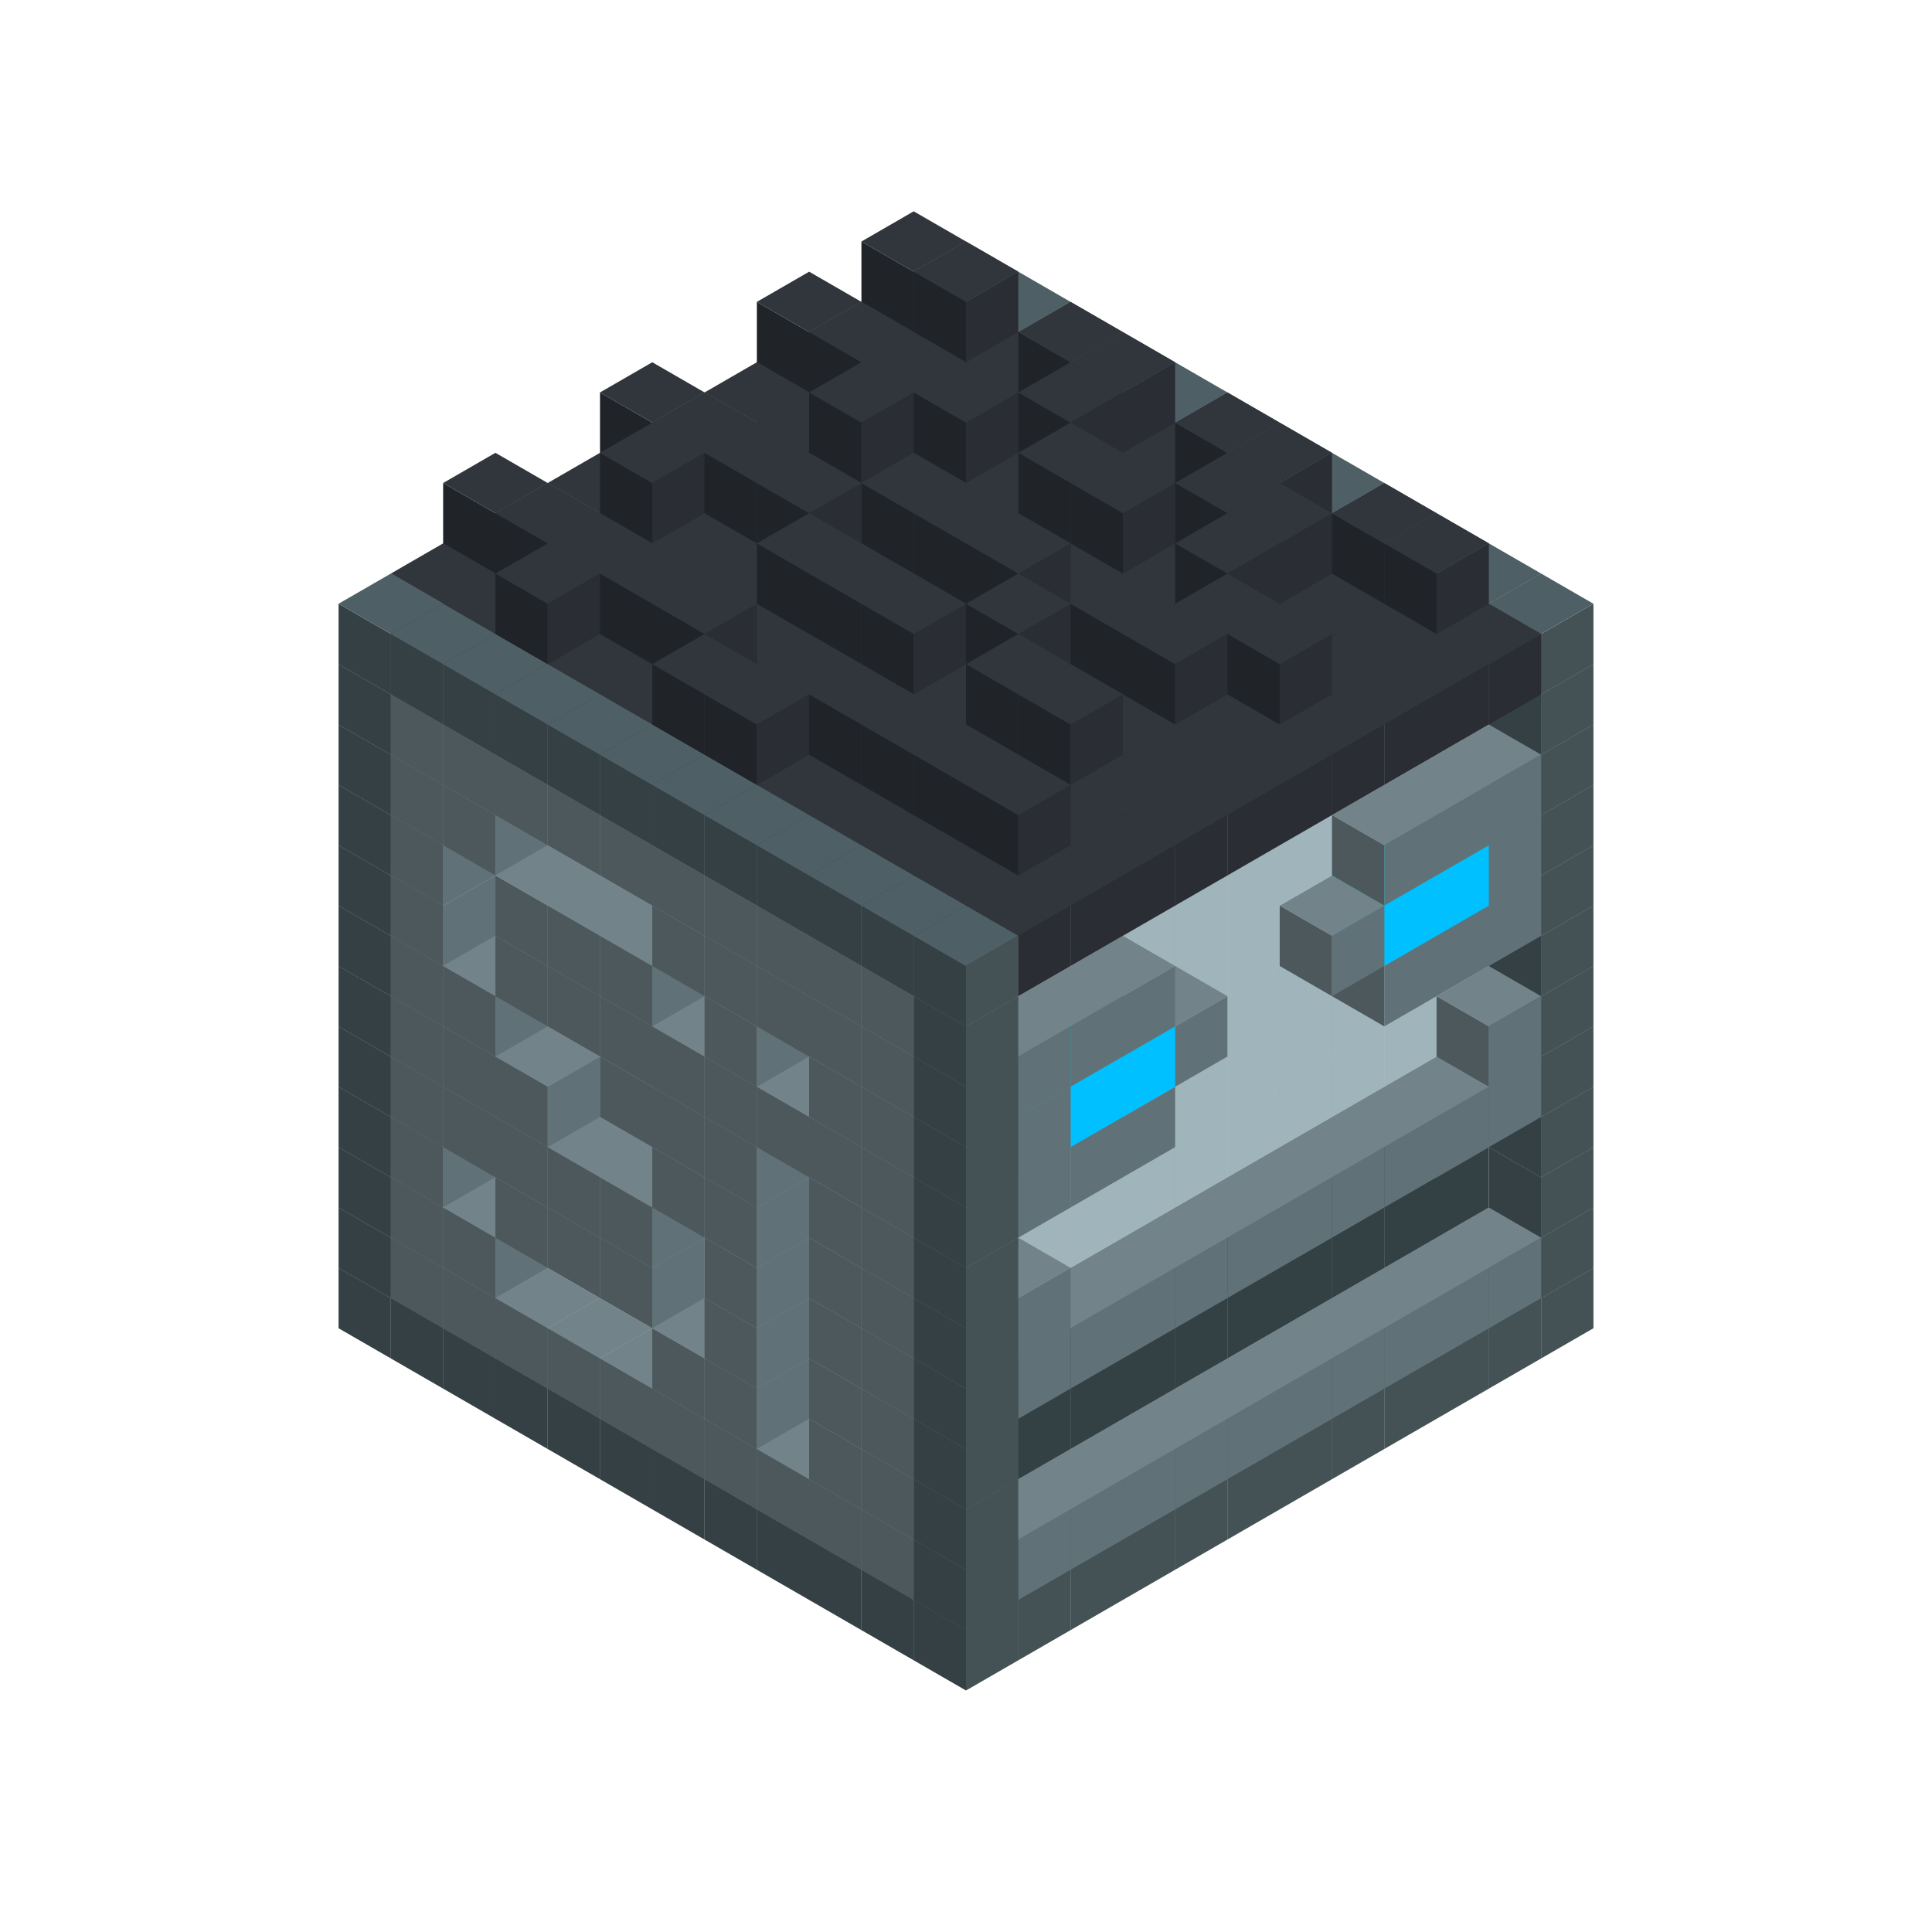 
<svg width='600' height='600' viewBox='4436371 5550000 3200000 3200000' xmlns='http://www.w3.org/2000/svg' xmlns:xlink='http://www.w3.org/1999/xlink'>
<use xlink:href='#v-0x0000001f-4' transform='translate(983738,3600000)'/>
<use xlink:href='#v-0x0000001f-4' transform='translate(1070341,3650000)'/>
<use xlink:href='#v-0x0000001f-4' transform='translate(1156944,3700000)'/>
<use xlink:href='#v-0x0000001f-4' transform='translate(1243547,3750000)'/>
<use xlink:href='#v-0x0000001f-4' transform='translate(1330150,3800000)'/>
<use xlink:href='#v-0x0000001f-4' transform='translate(1416753,3850000)'/>
<use xlink:href='#v-0x0000001f-4' transform='translate(1503356,3900000)'/>
<use xlink:href='#v-0x0000001f-4' transform='translate(1589959,3950000)'/>
<use xlink:href='#v-0x0000001f-4' transform='translate(1676562,4000000)'/>
<use xlink:href='#v-0x0000001f-4' transform='translate(1763165,4050000)'/>
<use xlink:href='#v-0x0000001f-4' transform='translate(1849768,4100000)'/>
<use xlink:href='#v-0x0000001f-4' transform='translate(2889004,3600000)'/>
<use xlink:href='#v-0x0000001f-4' transform='translate(2802401,3650000)'/>
<use xlink:href='#v-0x0000001f-4' transform='translate(2715798,3700000)'/>
<use xlink:href='#v-0x0000001f-4' transform='translate(2629195,3750000)'/>
<use xlink:href='#v-0x0000001f-4' transform='translate(2542592,3800000)'/>
<use xlink:href='#v-0x0000001f-4' transform='translate(2455989,3850000)'/>
<use xlink:href='#v-0x0000001f-4' transform='translate(2369386,3900000)'/>
<use xlink:href='#v-0x0000001f-4' transform='translate(2282783,3950000)'/>
<use xlink:href='#v-0x0000001f-4' transform='translate(2196180,4000000)'/>
<use xlink:href='#v-0x0000001f-4' transform='translate(2109577,4050000)'/>
<use xlink:href='#v-0x0000001f-4' transform='translate(2022974,4100000)'/>
<use xlink:href='#v-0x0000001f-4' transform='translate(1936371,4150000)'/>
<use xlink:href='#v-0x0000001f-4' transform='translate(983738,3500000)'/>
<use xlink:href='#v-0x0000001f-1' transform='translate(1070341,3550000)'/>
<use xlink:href='#v-0x0000001f-1' transform='translate(1156944,3600000)'/>
<use xlink:href='#v-0x0000001f-1' transform='translate(1243547,3650000)'/>
<use xlink:href='#v-0x0000001f-1' transform='translate(1330150,3700000)'/>
<use xlink:href='#v-0x0000001f-1' transform='translate(1416753,3750000)'/>
<use xlink:href='#v-0x0000001f-1' transform='translate(1503356,3800000)'/>
<use xlink:href='#v-0x0000001f-1' transform='translate(1589959,3850000)'/>
<use xlink:href='#v-0x0000001f-1' transform='translate(1676562,3900000)'/>
<use xlink:href='#v-0x0000001f-1' transform='translate(1763165,3950000)'/>
<use xlink:href='#v-0x0000001f-2' transform='translate(2715798,3500000)'/>
<use xlink:href='#v-0x0000001f-2' transform='translate(2629195,3550000)'/>
<use xlink:href='#v-0x0000001f-2' transform='translate(2542592,3600000)'/>
<use xlink:href='#v-0x0000001f-2' transform='translate(2455989,3650000)'/>
<use xlink:href='#v-0x0000001f-2' transform='translate(2369386,3700000)'/>
<use xlink:href='#v-0x0000001f-2' transform='translate(2282783,3750000)'/>
<use xlink:href='#v-0x0000001f-2' transform='translate(2196180,3800000)'/>
<use xlink:href='#v-0x0000001f-2' transform='translate(2109577,3850000)'/>
<use xlink:href='#v-0x0000001f-2' transform='translate(2022974,3900000)'/>
<use xlink:href='#v-0x0000001f-2' transform='translate(1936371,3950000)'/>
<use xlink:href='#v-0x0000001f-1' transform='translate(1849768,4000000)'/>
<use xlink:href='#v-0x0000001f-4' transform='translate(2889004,3500000)'/>
<use xlink:href='#v-0x0000001f-1' transform='translate(2802401,3550000)'/>
<use xlink:href='#v-0x0000001f-1' transform='translate(2715798,3600000)'/>
<use xlink:href='#v-0x0000001f-1' transform='translate(2629195,3650000)'/>
<use xlink:href='#v-0x0000001f-1' transform='translate(2542592,3700000)'/>
<use xlink:href='#v-0x0000001f-1' transform='translate(2455989,3750000)'/>
<use xlink:href='#v-0x0000001f-1' transform='translate(2369386,3800000)'/>
<use xlink:href='#v-0x0000001f-1' transform='translate(2282783,3850000)'/>
<use xlink:href='#v-0x0000001f-1' transform='translate(2196180,3900000)'/>
<use xlink:href='#v-0x0000001f-1' transform='translate(2109577,3950000)'/>
<use xlink:href='#v-0x0000001f-1' transform='translate(2022974,4000000)'/>
<use xlink:href='#v-0x0000001f-4' transform='translate(1936371,4050000)'/>
<use xlink:href='#v-0x0000001f-4' transform='translate(983738,3400000)'/>
<use xlink:href='#v-0x0000001f-1' transform='translate(1070341,3450000)'/>
<use xlink:href='#v-0x0000001f-2' transform='translate(1243547,3450000)'/>
<use xlink:href='#v-0x0000001f-1' transform='translate(1156944,3500000)'/>
<use xlink:href='#v-0x0000001f-2' transform='translate(1330150,3500000)'/>
<use xlink:href='#v-0x0000001f-2' transform='translate(1416753,3550000)'/>
<use xlink:href='#v-0x0000001f-2' transform='translate(1503356,3600000)'/>
<use xlink:href='#v-0x0000001f-2' transform='translate(1589959,3650000)'/>
<use xlink:href='#v-0x0000001f-1' transform='translate(1503356,3700000)'/>
<use xlink:href='#v-0x0000001f-2' transform='translate(1676562,3700000)'/>
<use xlink:href='#v-0x0000001f-1' transform='translate(1589959,3750000)'/>
<use xlink:href='#v-0x0000001f-2' transform='translate(1763165,3750000)'/>
<use xlink:href='#v-0x0000001f-2' transform='translate(1849768,3800000)'/>
<use xlink:href='#v-0x0000001f-1' transform='translate(1763165,3850000)'/>
<use xlink:href='#v-0x0000001f-5' transform='translate(2715798,3400000)'/>
<use xlink:href='#v-0x0000001f-5' transform='translate(2629195,3450000)'/>
<use xlink:href='#v-0x0000001f-5' transform='translate(2542592,3500000)'/>
<use xlink:href='#v-0x0000001f-5' transform='translate(2455989,3550000)'/>
<use xlink:href='#v-0x0000001f-5' transform='translate(2369386,3600000)'/>
<use xlink:href='#v-0x0000001f-5' transform='translate(2282783,3650000)'/>
<use xlink:href='#v-0x0000001f-5' transform='translate(2196180,3700000)'/>
<use xlink:href='#v-0x0000001f-5' transform='translate(2109577,3750000)'/>
<use xlink:href='#v-0x0000001f-5' transform='translate(2022974,3800000)'/>
<use xlink:href='#v-0x0000001f-5' transform='translate(1936371,3850000)'/>
<use xlink:href='#v-0x0000001f-1' transform='translate(1849768,3900000)'/>
<use xlink:href='#v-0x0000001f-4' transform='translate(2889004,3400000)'/>
<use xlink:href='#v-0x0000001f-4' transform='translate(1936371,3950000)'/>
<use xlink:href='#v-0x0000001f-4' transform='translate(983738,3300000)'/>
<use xlink:href='#v-0x0000001f-1' transform='translate(1070341,3350000)'/>
<use xlink:href='#v-0x0000001f-2' transform='translate(1243547,3350000)'/>
<use xlink:href='#v-0x0000001f-2' transform='translate(1330150,3400000)'/>
<use xlink:href='#v-0x0000001f-1' transform='translate(1243547,3450000)'/>
<use xlink:href='#v-0x0000001f-2' transform='translate(1416753,3450000)'/>
<use xlink:href='#v-0x0000001f-1' transform='translate(1330150,3500000)'/>
<use xlink:href='#v-0x0000001f-2' transform='translate(1503356,3500000)'/>
<use xlink:href='#v-0x0000001f-1' transform='translate(1416753,3550000)'/>
<use xlink:href='#v-0x0000001f-2' transform='translate(1589959,3550000)'/>
<use xlink:href='#v-0x0000001f-2' transform='translate(1676562,3600000)'/>
<use xlink:href='#v-0x0000001f-1' transform='translate(1589959,3650000)'/>
<use xlink:href='#v-0x0000001f-2' transform='translate(1763165,3650000)'/>
<use xlink:href='#v-0x0000001f-2' transform='translate(1849768,3700000)'/>
<use xlink:href='#v-0x0000001f-1' transform='translate(1763165,3750000)'/>
<use xlink:href='#v-0x0000001f-5' transform='translate(2715798,3300000)'/>
<use xlink:href='#v-0x0000001f-5' transform='translate(2629195,3350000)'/>
<use xlink:href='#v-0x0000001f-5' transform='translate(2542592,3400000)'/>
<use xlink:href='#v-0x0000001f-5' transform='translate(2455989,3450000)'/>
<use xlink:href='#v-0x0000001f-5' transform='translate(2369386,3500000)'/>
<use xlink:href='#v-0x0000001f-5' transform='translate(2282783,3550000)'/>
<use xlink:href='#v-0x0000001f-5' transform='translate(2196180,3600000)'/>
<use xlink:href='#v-0x0000001f-5' transform='translate(2109577,3650000)'/>
<use xlink:href='#v-0x0000001f-5' transform='translate(2022974,3700000)'/>
<use xlink:href='#v-0x0000001f-5' transform='translate(1936371,3750000)'/>
<use xlink:href='#v-0x0000001f-1' transform='translate(1849768,3800000)'/>
<use xlink:href='#v-0x0000001f-4' transform='translate(2889004,3300000)'/>
<use xlink:href='#v-0x0000001f-4' transform='translate(1936371,3850000)'/>
<use xlink:href='#v-0x0000001f-4' transform='translate(983738,3200000)'/>
<use xlink:href='#v-0x0000001f-1' transform='translate(1070341,3250000)'/>
<use xlink:href='#v-0x0000001f-2' transform='translate(1243547,3250000)'/>
<use xlink:href='#v-0x0000001f-1' transform='translate(1156944,3300000)'/>
<use xlink:href='#v-0x0000001f-2' transform='translate(1330150,3300000)'/>
<use xlink:href='#v-0x0000001f-1' transform='translate(1243547,3350000)'/>
<use xlink:href='#v-0x0000001f-2' transform='translate(1416753,3350000)'/>
<use xlink:href='#v-0x0000001f-1' transform='translate(1330150,3400000)'/>
<use xlink:href='#v-0x0000001f-2' transform='translate(1503356,3400000)'/>
<use xlink:href='#v-0x0000001f-1' transform='translate(1416753,3450000)'/>
<use xlink:href='#v-0x0000001f-2' transform='translate(1589959,3450000)'/>
<use xlink:href='#v-0x0000001f-2' transform='translate(1676562,3500000)'/>
<use xlink:href='#v-0x0000001f-1' transform='translate(1589959,3550000)'/>
<use xlink:href='#v-0x0000001f-2' transform='translate(1763165,3550000)'/>
<use xlink:href='#v-0x0000001f-2' transform='translate(1849768,3600000)'/>
<use xlink:href='#v-0x0000001f-1' transform='translate(1763165,3650000)'/>
<use xlink:href='#v-0x0000001f-2' transform='translate(2715798,3200000)'/>
<use xlink:href='#v-0x0000001f-2' transform='translate(2629195,3250000)'/>
<use xlink:href='#v-0x0000001f-2' transform='translate(2542592,3300000)'/>
<use xlink:href='#v-0x0000001f-2' transform='translate(2455989,3350000)'/>
<use xlink:href='#v-0x0000001f-2' transform='translate(2369386,3400000)'/>
<use xlink:href='#v-0x0000001f-2' transform='translate(2282783,3450000)'/>
<use xlink:href='#v-0x0000001f-2' transform='translate(2196180,3500000)'/>
<use xlink:href='#v-0x0000001f-2' transform='translate(2109577,3550000)'/>
<use xlink:href='#v-0x0000001f-2' transform='translate(2022974,3600000)'/>
<use xlink:href='#v-0x0000001f-2' transform='translate(1936371,3650000)'/>
<use xlink:href='#v-0x0000001f-1' transform='translate(1849768,3700000)'/>
<use xlink:href='#v-0x0000001f-4' transform='translate(2889004,3200000)'/>
<use xlink:href='#v-0x0000001f-1' transform='translate(2802401,3250000)'/>
<use xlink:href='#v-0x0000001f-1' transform='translate(2715798,3300000)'/>
<use xlink:href='#v-0x0000001f-1' transform='translate(2629195,3350000)'/>
<use xlink:href='#v-0x0000001f-1' transform='translate(2542592,3400000)'/>
<use xlink:href='#v-0x0000001f-1' transform='translate(2455989,3450000)'/>
<use xlink:href='#v-0x0000001f-1' transform='translate(2369386,3500000)'/>
<use xlink:href='#v-0x0000001f-1' transform='translate(2282783,3550000)'/>
<use xlink:href='#v-0x0000001f-1' transform='translate(2196180,3600000)'/>
<use xlink:href='#v-0x0000001f-1' transform='translate(2109577,3650000)'/>
<use xlink:href='#v-0x0000001f-1' transform='translate(2022974,3700000)'/>
<use xlink:href='#v-0x0000001f-4' transform='translate(1936371,3750000)'/>
<use xlink:href='#v-0x0000001f-4' transform='translate(983738,3100000)'/>
<use xlink:href='#v-0x0000001f-1' transform='translate(1070341,3150000)'/>
<use xlink:href='#v-0x0000001f-2' transform='translate(1243547,3150000)'/>
<use xlink:href='#v-0x0000001f-1' transform='translate(1156944,3200000)'/>
<use xlink:href='#v-0x0000001f-2' transform='translate(1330150,3200000)'/>
<use xlink:href='#v-0x0000001f-1' transform='translate(1243547,3250000)'/>
<use xlink:href='#v-0x0000001f-2' transform='translate(1416753,3250000)'/>
<use xlink:href='#v-0x0000001f-2' transform='translate(1503356,3300000)'/>
<use xlink:href='#v-0x0000001f-2' transform='translate(1589959,3350000)'/>
<use xlink:href='#v-0x0000001f-1' transform='translate(1503356,3400000)'/>
<use xlink:href='#v-0x0000001f-2' transform='translate(1676562,3400000)'/>
<use xlink:href='#v-0x0000001f-1' transform='translate(1589959,3450000)'/>
<use xlink:href='#v-0x0000001f-2' transform='translate(1763165,3450000)'/>
<use xlink:href='#v-0x0000001f-2' transform='translate(1849768,3500000)'/>
<use xlink:href='#v-0x0000001f-1' transform='translate(1763165,3550000)'/>
<use xlink:href='#v-0x0000001f-2' transform='translate(2715798,3100000)'/>
<use xlink:href='#v-0x0000001f-2' transform='translate(2629195,3150000)'/>
<use xlink:href='#v-0x0000001f-2' transform='translate(2542592,3200000)'/>
<use xlink:href='#v-0x0000001f-2' transform='translate(2455989,3250000)'/>
<use xlink:href='#v-0x0000001f-2' transform='translate(2369386,3300000)'/>
<use xlink:href='#v-0x0000001f-2' transform='translate(2282783,3350000)'/>
<use xlink:href='#v-0x0000001f-2' transform='translate(2196180,3400000)'/>
<use xlink:href='#v-0x0000001f-2' transform='translate(2109577,3450000)'/>
<use xlink:href='#v-0x0000001f-2' transform='translate(2022974,3500000)'/>
<use xlink:href='#v-0x0000001f-2' transform='translate(1936371,3550000)'/>
<use xlink:href='#v-0x0000001f-1' transform='translate(1849768,3600000)'/>
<use xlink:href='#v-0x0000001f-4' transform='translate(2889004,3100000)'/>
<use xlink:href='#v-0x0000001f-1' transform='translate(2802401,3150000)'/>
<use xlink:href='#v-0x0000001f-1' transform='translate(2022974,3600000)'/>
<use xlink:href='#v-0x0000001f-4' transform='translate(1936371,3650000)'/>
<use xlink:href='#v-0x0000001f-4' transform='translate(983738,3000000)'/>
<use xlink:href='#v-0x0000001f-1' transform='translate(1070341,3050000)'/>
<use xlink:href='#v-0x0000001f-2' transform='translate(1243547,3050000)'/>
<use xlink:href='#v-0x0000001f-1' transform='translate(1156944,3100000)'/>
<use xlink:href='#v-0x0000001f-2' transform='translate(1330150,3100000)'/>
<use xlink:href='#v-0x0000001f-2' transform='translate(1416753,3150000)'/>
<use xlink:href='#v-0x0000001f-2' transform='translate(1503356,3200000)'/>
<use xlink:href='#v-0x0000001f-1' transform='translate(1416753,3250000)'/>
<use xlink:href='#v-0x0000001f-2' transform='translate(1589959,3250000)'/>
<use xlink:href='#v-0x0000001f-1' transform='translate(1503356,3300000)'/>
<use xlink:href='#v-0x0000001f-2' transform='translate(1676562,3300000)'/>
<use xlink:href='#v-0x0000001f-1' transform='translate(1589959,3350000)'/>
<use xlink:href='#v-0x0000001f-2' transform='translate(1763165,3350000)'/>
<use xlink:href='#v-0x0000001f-2' transform='translate(1849768,3400000)'/>
<use xlink:href='#v-0x0000001f-1' transform='translate(1763165,3450000)'/>
<use xlink:href='#v-0x0000001f-2' transform='translate(2715798,3000000)'/>
<use xlink:href='#v-0x0000001f-2' transform='translate(2629195,3050000)'/>
<use xlink:href='#v-0x0000001f-2' transform='translate(2542592,3100000)'/>
<use xlink:href='#v-0x0000001f-2' transform='translate(2455989,3150000)'/>
<use xlink:href='#v-0x0000001f-2' transform='translate(2369386,3200000)'/>
<use xlink:href='#v-0x0000001f-2' transform='translate(2282783,3250000)'/>
<use xlink:href='#v-0x0000001f-2' transform='translate(2196180,3300000)'/>
<use xlink:href='#v-0x0000001f-2' transform='translate(2109577,3350000)'/>
<use xlink:href='#v-0x0000001f-2' transform='translate(2022974,3400000)'/>
<use xlink:href='#v-0x0000001f-2' transform='translate(1936371,3450000)'/>
<use xlink:href='#v-0x0000001f-1' transform='translate(1849768,3500000)'/>
<use xlink:href='#v-0x0000001f-4' transform='translate(2889004,3000000)'/>
<use xlink:href='#v-0x0000001f-4' transform='translate(1936371,3550000)'/>
<use xlink:href='#v-0x0000001f-4' transform='translate(983738,2900000)'/>
<use xlink:href='#v-0x0000001f-1' transform='translate(1070341,2950000)'/>
<use xlink:href='#v-0x0000001f-2' transform='translate(1243547,2950000)'/>
<use xlink:href='#v-0x0000001f-2' transform='translate(1330150,3000000)'/>
<use xlink:href='#v-0x0000001f-1' transform='translate(1243547,3050000)'/>
<use xlink:href='#v-0x0000001f-2' transform='translate(1416753,3050000)'/>
<use xlink:href='#v-0x0000001f-1' transform='translate(1330150,3100000)'/>
<use xlink:href='#v-0x0000001f-2' transform='translate(1503356,3100000)'/>
<use xlink:href='#v-0x0000001f-1' transform='translate(1416753,3150000)'/>
<use xlink:href='#v-0x0000001f-2' transform='translate(1589959,3150000)'/>
<use xlink:href='#v-0x0000001f-1' transform='translate(1503356,3200000)'/>
<use xlink:href='#v-0x0000001f-2' transform='translate(1676562,3200000)'/>
<use xlink:href='#v-0x0000001f-1' transform='translate(1589959,3250000)'/>
<use xlink:href='#v-0x0000001f-2' transform='translate(1763165,3250000)'/>
<use xlink:href='#v-0x0000001f-1' transform='translate(1676562,3300000)'/>
<use xlink:href='#v-0x0000001f-2' transform='translate(1849768,3300000)'/>
<use xlink:href='#v-0x0000001f-1' transform='translate(1763165,3350000)'/>
<use xlink:href='#v-0x0000001f-2' transform='translate(2715798,2900000)'/>
<use xlink:href='#v-0x0000001f-2' transform='translate(2629195,2950000)'/>
<use xlink:href='#v-0x0000001f-2' transform='translate(2542592,3000000)'/>
<use xlink:href='#v-0x0000001f-2' transform='translate(2455989,3050000)'/>
<use xlink:href='#v-0x0000001f-2' transform='translate(2369386,3100000)'/>
<use xlink:href='#v-0x0000001f-2' transform='translate(2282783,3150000)'/>
<use xlink:href='#v-0x0000001f-2' transform='translate(2196180,3200000)'/>
<use xlink:href='#v-0x0000001f-2' transform='translate(2109577,3250000)'/>
<use xlink:href='#v-0x0000001f-2' transform='translate(2022974,3300000)'/>
<use xlink:href='#v-0x0000001f-2' transform='translate(1936371,3350000)'/>
<use xlink:href='#v-0x0000001f-1' transform='translate(1849768,3400000)'/>
<use xlink:href='#v-0x0000001f-4' transform='translate(2889004,2900000)'/>
<use xlink:href='#v-0x0000001f-1' transform='translate(2802401,2950000)'/>
<use xlink:href='#v-0x0000001f-1' transform='translate(2715798,3000000)'/>
<use xlink:href='#v-0x0000001f-1' transform='translate(2629195,3050000)'/>
<use xlink:href='#v-0x0000001f-1' transform='translate(2196180,3300000)'/>
<use xlink:href='#v-0x0000001f-1' transform='translate(2109577,3350000)'/>
<use xlink:href='#v-0x0000001f-1' transform='translate(2022974,3400000)'/>
<use xlink:href='#v-0x0000001f-4' transform='translate(1936371,3450000)'/>
<use xlink:href='#v-0x0000001f-4' transform='translate(983738,2800000)'/>
<use xlink:href='#v-0x0000001f-1' transform='translate(1070341,2850000)'/>
<use xlink:href='#v-0x0000001f-2' transform='translate(1243547,2850000)'/>
<use xlink:href='#v-0x0000001f-2' transform='translate(1330150,2900000)'/>
<use xlink:href='#v-0x0000001f-1' transform='translate(1243547,2950000)'/>
<use xlink:href='#v-0x0000001f-2' transform='translate(1416753,2950000)'/>
<use xlink:href='#v-0x0000001f-1' transform='translate(1330150,3000000)'/>
<use xlink:href='#v-0x0000001f-2' transform='translate(1503356,3000000)'/>
<use xlink:href='#v-0x0000001f-1' transform='translate(1416753,3050000)'/>
<use xlink:href='#v-0x0000001f-2' transform='translate(1589959,3050000)'/>
<use xlink:href='#v-0x0000001f-2' transform='translate(1676562,3100000)'/>
<use xlink:href='#v-0x0000001f-1' transform='translate(1589959,3150000)'/>
<use xlink:href='#v-0x0000001f-2' transform='translate(1763165,3150000)'/>
<use xlink:href='#v-0x0000001f-2' transform='translate(1849768,3200000)'/>
<use xlink:href='#v-0x0000001f-1' transform='translate(1763165,3250000)'/>
<use xlink:href='#v-0x0000001f-2' transform='translate(2715798,2800000)'/>
<use xlink:href='#v-0x0000001f-2' transform='translate(2629195,2850000)'/>
<use xlink:href='#v-0x0000001f-2' transform='translate(2542592,2900000)'/>
<use xlink:href='#v-0x0000001f-2' transform='translate(2455989,2950000)'/>
<use xlink:href='#v-0x0000001f-2' transform='translate(2369386,3000000)'/>
<use xlink:href='#v-0x0000001f-2' transform='translate(2282783,3050000)'/>
<use xlink:href='#v-0x0000001f-2' transform='translate(2196180,3100000)'/>
<use xlink:href='#v-0x0000001f-2' transform='translate(2109577,3150000)'/>
<use xlink:href='#v-0x0000001f-2' transform='translate(2022974,3200000)'/>
<use xlink:href='#v-0x0000001f-2' transform='translate(1936371,3250000)'/>
<use xlink:href='#v-0x0000001f-1' transform='translate(1849768,3300000)'/>
<use xlink:href='#v-0x0000001f-4' transform='translate(2889004,2800000)'/>
<use xlink:href='#v-0x0000001f-1' transform='translate(2802401,2850000)'/>
<use xlink:href='#v-0x0000001f-3' transform='translate(2715798,2900000)'/>
<use xlink:href='#v-0x0000001f-3' transform='translate(2629195,2950000)'/>
<use xlink:href='#v-0x0000001f-1' transform='translate(2542592,3000000)'/>
<use xlink:href='#v-0x0000001f-1' transform='translate(2282783,3150000)'/>
<use xlink:href='#v-0x0000001f-3' transform='translate(2196180,3200000)'/>
<use xlink:href='#v-0x0000001f-3' transform='translate(2109577,3250000)'/>
<use xlink:href='#v-0x0000001f-1' transform='translate(2022974,3300000)'/>
<use xlink:href='#v-0x0000001f-4' transform='translate(1936371,3350000)'/>
<use xlink:href='#v-0x0000001f-4' transform='translate(983738,2700000)'/>
<use xlink:href='#v-0x0000001f-1' transform='translate(1070341,2750000)'/>
<use xlink:href='#v-0x0000001f-2' transform='translate(1243547,2750000)'/>
<use xlink:href='#v-0x0000001f-1' transform='translate(1156944,2800000)'/>
<use xlink:href='#v-0x0000001f-2' transform='translate(1330150,2800000)'/>
<use xlink:href='#v-0x0000001f-2' transform='translate(1416753,2850000)'/>
<use xlink:href='#v-0x0000001f-2' transform='translate(1503356,2900000)'/>
<use xlink:href='#v-0x0000001f-2' transform='translate(1589959,2950000)'/>
<use xlink:href='#v-0x0000001f-1' transform='translate(1503356,3000000)'/>
<use xlink:href='#v-0x0000001f-2' transform='translate(1676562,3000000)'/>
<use xlink:href='#v-0x0000001f-1' transform='translate(1589959,3050000)'/>
<use xlink:href='#v-0x0000001f-2' transform='translate(1763165,3050000)'/>
<use xlink:href='#v-0x0000001f-1' transform='translate(1676562,3100000)'/>
<use xlink:href='#v-0x0000001f-2' transform='translate(1849768,3100000)'/>
<use xlink:href='#v-0x0000001f-1' transform='translate(1763165,3150000)'/>
<use xlink:href='#v-0x0000001f-2' transform='translate(2715798,2700000)'/>
<use xlink:href='#v-0x0000001f-2' transform='translate(2629195,2750000)'/>
<use xlink:href='#v-0x0000001f-2' transform='translate(2542592,2800000)'/>
<use xlink:href='#v-0x0000001f-2' transform='translate(2455989,2850000)'/>
<use xlink:href='#v-0x0000001f-2' transform='translate(2369386,2900000)'/>
<use xlink:href='#v-0x0000001f-2' transform='translate(2282783,2950000)'/>
<use xlink:href='#v-0x0000001f-2' transform='translate(2196180,3000000)'/>
<use xlink:href='#v-0x0000001f-2' transform='translate(2109577,3050000)'/>
<use xlink:href='#v-0x0000001f-2' transform='translate(2022974,3100000)'/>
<use xlink:href='#v-0x0000001f-2' transform='translate(1936371,3150000)'/>
<use xlink:href='#v-0x0000001f-1' transform='translate(1849768,3200000)'/>
<use xlink:href='#v-0x0000001f-4' transform='translate(2889004,2700000)'/>
<use xlink:href='#v-0x0000001f-1' transform='translate(2802401,2750000)'/>
<use xlink:href='#v-0x0000001f-1' transform='translate(2715798,2800000)'/>
<use xlink:href='#v-0x0000001f-1' transform='translate(2629195,2850000)'/>
<use xlink:href='#v-0x0000001f-1' transform='translate(2196180,3100000)'/>
<use xlink:href='#v-0x0000001f-1' transform='translate(2109577,3150000)'/>
<use xlink:href='#v-0x0000001f-1' transform='translate(2022974,3200000)'/>
<use xlink:href='#v-0x0000001f-4' transform='translate(1936371,3250000)'/>
<use xlink:href='#v-0x0000001f-4' transform='translate(983738,2600000)'/>
<use xlink:href='#v-0x0000001f-1' transform='translate(1070341,2650000)'/>
<use xlink:href='#v-0x0000001f-1' transform='translate(1156944,2700000)'/>
<use xlink:href='#v-0x0000001f-1' transform='translate(1243547,2750000)'/>
<use xlink:href='#v-0x0000001f-1' transform='translate(1330150,2800000)'/>
<use xlink:href='#v-0x0000001f-1' transform='translate(1416753,2850000)'/>
<use xlink:href='#v-0x0000001f-1' transform='translate(1503356,2900000)'/>
<use xlink:href='#v-0x0000001f-1' transform='translate(1589959,2950000)'/>
<use xlink:href='#v-0x0000001f-1' transform='translate(1676562,3000000)'/>
<use xlink:href='#v-0x0000001f-1' transform='translate(1763165,3050000)'/>
<use xlink:href='#v-0x0000001f-2' transform='translate(2715798,2600000)'/>
<use xlink:href='#v-0x0000001f-2' transform='translate(2629195,2650000)'/>
<use xlink:href='#v-0x0000001f-2' transform='translate(2542592,2700000)'/>
<use xlink:href='#v-0x0000001f-2' transform='translate(2455989,2750000)'/>
<use xlink:href='#v-0x0000001f-2' transform='translate(2369386,2800000)'/>
<use xlink:href='#v-0x0000001f-2' transform='translate(2282783,2850000)'/>
<use xlink:href='#v-0x0000001f-2' transform='translate(2196180,2900000)'/>
<use xlink:href='#v-0x0000001f-2' transform='translate(2109577,2950000)'/>
<use xlink:href='#v-0x0000001f-2' transform='translate(2022974,3000000)'/>
<use xlink:href='#v-0x0000001f-2' transform='translate(1936371,3050000)'/>
<use xlink:href='#v-0x0000001f-1' transform='translate(1849768,3100000)'/>
<use xlink:href='#v-0x0000001f-4' transform='translate(2889004,2600000)'/>
<use xlink:href='#v-0x0000001f-4' transform='translate(1936371,3150000)'/>
<use xlink:href='#v-0x0000001f-4' transform='translate(1936371,1950000)'/>
<use xlink:href='#v-0x0000001f-6' transform='translate(1849768,2000000)'/>
<use xlink:href='#v-0x0000001f-6' transform='translate(1763165,2050000)'/>
<use xlink:href='#v-0x0000001f-6' transform='translate(1676562,2100000)'/>
<use xlink:href='#v-0x0000001f-6' transform='translate(1589959,2150000)'/>
<use xlink:href='#v-0x0000001f-6' transform='translate(1503356,2200000)'/>
<use xlink:href='#v-0x0000001f-6' transform='translate(1416753,2250000)'/>
<use xlink:href='#v-0x0000001f-6' transform='translate(1330150,2300000)'/>
<use xlink:href='#v-0x0000001f-6' transform='translate(1243547,2350000)'/>
<use xlink:href='#v-0x0000001f-6' transform='translate(1156944,2400000)'/>
<use xlink:href='#v-0x0000001f-6' transform='translate(1070341,2450000)'/>
<use xlink:href='#v-0x0000001f-4' transform='translate(983738,2500000)'/>
<use xlink:href='#v-0x0000001f-4' transform='translate(2022974,2000000)'/>
<use xlink:href='#v-0x0000001f-6' transform='translate(1936371,2050000)'/>
<use xlink:href='#v-0x0000001f-6' transform='translate(1849768,2100000)'/>
<use xlink:href='#v-0x0000001f-6' transform='translate(1763165,2150000)'/>
<use xlink:href='#v-0x0000001f-6' transform='translate(1676562,2200000)'/>
<use xlink:href='#v-0x0000001f-6' transform='translate(1589959,2250000)'/>
<use xlink:href='#v-0x0000001f-6' transform='translate(1503356,2300000)'/>
<use xlink:href='#v-0x0000001f-6' transform='translate(1416753,2350000)'/>
<use xlink:href='#v-0x0000001f-6' transform='translate(1330150,2400000)'/>
<use xlink:href='#v-0x0000001f-6' transform='translate(1243547,2450000)'/>
<use xlink:href='#v-0x0000001f-6' transform='translate(1156944,2500000)'/>
<use xlink:href='#v-0x0000001f-4' transform='translate(1070341,2550000)'/>
<use xlink:href='#v-0x0000001f-4' transform='translate(2109577,2050000)'/>
<use xlink:href='#v-0x0000001f-6' transform='translate(2022974,2100000)'/>
<use xlink:href='#v-0x0000001f-6' transform='translate(1936371,2150000)'/>
<use xlink:href='#v-0x0000001f-6' transform='translate(1849768,2200000)'/>
<use xlink:href='#v-0x0000001f-6' transform='translate(1763165,2250000)'/>
<use xlink:href='#v-0x0000001f-6' transform='translate(1676562,2300000)'/>
<use xlink:href='#v-0x0000001f-6' transform='translate(1589959,2350000)'/>
<use xlink:href='#v-0x0000001f-6' transform='translate(1503356,2400000)'/>
<use xlink:href='#v-0x0000001f-6' transform='translate(1416753,2450000)'/>
<use xlink:href='#v-0x0000001f-6' transform='translate(1330150,2500000)'/>
<use xlink:href='#v-0x0000001f-6' transform='translate(1243547,2550000)'/>
<use xlink:href='#v-0x0000001f-4' transform='translate(1156944,2600000)'/>
<use xlink:href='#v-0x0000001f-4' transform='translate(2196180,2100000)'/>
<use xlink:href='#v-0x0000001f-6' transform='translate(2109577,2150000)'/>
<use xlink:href='#v-0x0000001f-6' transform='translate(2022974,2200000)'/>
<use xlink:href='#v-0x0000001f-6' transform='translate(1936371,2250000)'/>
<use xlink:href='#v-0x0000001f-6' transform='translate(1849768,2300000)'/>
<use xlink:href='#v-0x0000001f-6' transform='translate(1763165,2350000)'/>
<use xlink:href='#v-0x0000001f-6' transform='translate(1676562,2400000)'/>
<use xlink:href='#v-0x0000001f-6' transform='translate(1589959,2450000)'/>
<use xlink:href='#v-0x0000001f-6' transform='translate(1503356,2500000)'/>
<use xlink:href='#v-0x0000001f-6' transform='translate(1416753,2550000)'/>
<use xlink:href='#v-0x0000001f-6' transform='translate(1330150,2600000)'/>
<use xlink:href='#v-0x0000001f-4' transform='translate(1243547,2650000)'/>
<use xlink:href='#v-0x0000001f-4' transform='translate(2282783,2150000)'/>
<use xlink:href='#v-0x0000001f-6' transform='translate(2196180,2200000)'/>
<use xlink:href='#v-0x0000001f-6' transform='translate(2109577,2250000)'/>
<use xlink:href='#v-0x0000001f-6' transform='translate(2022974,2300000)'/>
<use xlink:href='#v-0x0000001f-6' transform='translate(1936371,2350000)'/>
<use xlink:href='#v-0x0000001f-6' transform='translate(1849768,2400000)'/>
<use xlink:href='#v-0x0000001f-6' transform='translate(1763165,2450000)'/>
<use xlink:href='#v-0x0000001f-6' transform='translate(1676562,2500000)'/>
<use xlink:href='#v-0x0000001f-6' transform='translate(1589959,2550000)'/>
<use xlink:href='#v-0x0000001f-6' transform='translate(1503356,2600000)'/>
<use xlink:href='#v-0x0000001f-6' transform='translate(1416753,2650000)'/>
<use xlink:href='#v-0x0000001f-4' transform='translate(1330150,2700000)'/>
<use xlink:href='#v-0x0000001f-4' transform='translate(2369386,2200000)'/>
<use xlink:href='#v-0x0000001f-6' transform='translate(2282783,2250000)'/>
<use xlink:href='#v-0x0000001f-6' transform='translate(2196180,2300000)'/>
<use xlink:href='#v-0x0000001f-6' transform='translate(2109577,2350000)'/>
<use xlink:href='#v-0x0000001f-6' transform='translate(2022974,2400000)'/>
<use xlink:href='#v-0x0000001f-6' transform='translate(1936371,2450000)'/>
<use xlink:href='#v-0x0000001f-6' transform='translate(1849768,2500000)'/>
<use xlink:href='#v-0x0000001f-6' transform='translate(1763165,2550000)'/>
<use xlink:href='#v-0x0000001f-6' transform='translate(1676562,2600000)'/>
<use xlink:href='#v-0x0000001f-6' transform='translate(1589959,2650000)'/>
<use xlink:href='#v-0x0000001f-6' transform='translate(1503356,2700000)'/>
<use xlink:href='#v-0x0000001f-4' transform='translate(1416753,2750000)'/>
<use xlink:href='#v-0x0000001f-4' transform='translate(2455989,2250000)'/>
<use xlink:href='#v-0x0000001f-6' transform='translate(2369386,2300000)'/>
<use xlink:href='#v-0x0000001f-6' transform='translate(2282783,2350000)'/>
<use xlink:href='#v-0x0000001f-6' transform='translate(2196180,2400000)'/>
<use xlink:href='#v-0x0000001f-6' transform='translate(2109577,2450000)'/>
<use xlink:href='#v-0x0000001f-6' transform='translate(2022974,2500000)'/>
<use xlink:href='#v-0x0000001f-6' transform='translate(1936371,2550000)'/>
<use xlink:href='#v-0x0000001f-6' transform='translate(1849768,2600000)'/>
<use xlink:href='#v-0x0000001f-6' transform='translate(1763165,2650000)'/>
<use xlink:href='#v-0x0000001f-6' transform='translate(1676562,2700000)'/>
<use xlink:href='#v-0x0000001f-6' transform='translate(1589959,2750000)'/>
<use xlink:href='#v-0x0000001f-4' transform='translate(1503356,2800000)'/>
<use xlink:href='#v-0x0000001f-4' transform='translate(2542592,2300000)'/>
<use xlink:href='#v-0x0000001f-6' transform='translate(2455989,2350000)'/>
<use xlink:href='#v-0x0000001f-6' transform='translate(2369386,2400000)'/>
<use xlink:href='#v-0x0000001f-6' transform='translate(2282783,2450000)'/>
<use xlink:href='#v-0x0000001f-6' transform='translate(2196180,2500000)'/>
<use xlink:href='#v-0x0000001f-6' transform='translate(2109577,2550000)'/>
<use xlink:href='#v-0x0000001f-6' transform='translate(2022974,2600000)'/>
<use xlink:href='#v-0x0000001f-6' transform='translate(1936371,2650000)'/>
<use xlink:href='#v-0x0000001f-6' transform='translate(1849768,2700000)'/>
<use xlink:href='#v-0x0000001f-6' transform='translate(1763165,2750000)'/>
<use xlink:href='#v-0x0000001f-6' transform='translate(1676562,2800000)'/>
<use xlink:href='#v-0x0000001f-4' transform='translate(1589959,2850000)'/>
<use xlink:href='#v-0x0000001f-4' transform='translate(2629195,2350000)'/>
<use xlink:href='#v-0x0000001f-6' transform='translate(2542592,2400000)'/>
<use xlink:href='#v-0x0000001f-6' transform='translate(2455989,2450000)'/>
<use xlink:href='#v-0x0000001f-6' transform='translate(2369386,2500000)'/>
<use xlink:href='#v-0x0000001f-6' transform='translate(2282783,2550000)'/>
<use xlink:href='#v-0x0000001f-6' transform='translate(2196180,2600000)'/>
<use xlink:href='#v-0x0000001f-6' transform='translate(2109577,2650000)'/>
<use xlink:href='#v-0x0000001f-6' transform='translate(2022974,2700000)'/>
<use xlink:href='#v-0x0000001f-6' transform='translate(1936371,2750000)'/>
<use xlink:href='#v-0x0000001f-6' transform='translate(1849768,2800000)'/>
<use xlink:href='#v-0x0000001f-6' transform='translate(1763165,2850000)'/>
<use xlink:href='#v-0x0000001f-4' transform='translate(1676562,2900000)'/>
<use xlink:href='#v-0x0000001f-4' transform='translate(2715798,2400000)'/>
<use xlink:href='#v-0x0000001f-6' transform='translate(2629195,2450000)'/>
<use xlink:href='#v-0x0000001f-6' transform='translate(2542592,2500000)'/>
<use xlink:href='#v-0x0000001f-6' transform='translate(2455989,2550000)'/>
<use xlink:href='#v-0x0000001f-6' transform='translate(2369386,2600000)'/>
<use xlink:href='#v-0x0000001f-6' transform='translate(2282783,2650000)'/>
<use xlink:href='#v-0x0000001f-6' transform='translate(2196180,2700000)'/>
<use xlink:href='#v-0x0000001f-6' transform='translate(2109577,2750000)'/>
<use xlink:href='#v-0x0000001f-6' transform='translate(2022974,2800000)'/>
<use xlink:href='#v-0x0000001f-6' transform='translate(1936371,2850000)'/>
<use xlink:href='#v-0x0000001f-6' transform='translate(1849768,2900000)'/>
<use xlink:href='#v-0x0000001f-4' transform='translate(1763165,2950000)'/>
<use xlink:href='#v-0x0000001f-4' transform='translate(2802401,2450000)'/>
<use xlink:href='#v-0x0000001f-6' transform='translate(2715798,2500000)'/>
<use xlink:href='#v-0x0000001f-6' transform='translate(2629195,2550000)'/>
<use xlink:href='#v-0x0000001f-6' transform='translate(2542592,2600000)'/>
<use xlink:href='#v-0x0000001f-6' transform='translate(2455989,2650000)'/>
<use xlink:href='#v-0x0000001f-6' transform='translate(2369386,2700000)'/>
<use xlink:href='#v-0x0000001f-6' transform='translate(2282783,2750000)'/>
<use xlink:href='#v-0x0000001f-6' transform='translate(2196180,2800000)'/>
<use xlink:href='#v-0x0000001f-6' transform='translate(2109577,2850000)'/>
<use xlink:href='#v-0x0000001f-6' transform='translate(2022974,2900000)'/>
<use xlink:href='#v-0x0000001f-6' transform='translate(1936371,2950000)'/>
<use xlink:href='#v-0x0000001f-4' transform='translate(1849768,3000000)'/>
<use xlink:href='#v-0x0000001f-4' transform='translate(2889004,2500000)'/>
<use xlink:href='#v-0x0000001f-6' transform='translate(2802401,2550000)'/>
<use xlink:href='#v-0x0000001f-6' transform='translate(2715798,2600000)'/>
<use xlink:href='#v-0x0000001f-6' transform='translate(2629195,2650000)'/>
<use xlink:href='#v-0x0000001f-6' transform='translate(2542592,2700000)'/>
<use xlink:href='#v-0x0000001f-6' transform='translate(2455989,2750000)'/>
<use xlink:href='#v-0x0000001f-6' transform='translate(2369386,2800000)'/>
<use xlink:href='#v-0x0000001f-6' transform='translate(2282783,2850000)'/>
<use xlink:href='#v-0x0000001f-6' transform='translate(2196180,2900000)'/>
<use xlink:href='#v-0x0000001f-6' transform='translate(2109577,2950000)'/>
<use xlink:href='#v-0x0000001f-6' transform='translate(2022974,3000000)'/>
<use xlink:href='#v-0x0000001f-4' transform='translate(1936371,3050000)'/>
<use xlink:href='#v-0x0000001f-6' transform='translate(1849768,1900000)'/>
<use xlink:href='#v-0x0000001f-6' transform='translate(1676562,2000000)'/>
<use xlink:href='#v-0x0000001f-6' transform='translate(1416753,2150000)'/>
<use xlink:href='#v-0x0000001f-6' transform='translate(1156944,2300000)'/>
<use xlink:href='#v-0x0000001f-6' transform='translate(1936371,1950000)'/>
<use xlink:href='#v-0x0000001f-6' transform='translate(1763165,2050000)'/>
<use xlink:href='#v-0x0000001f-6' transform='translate(1503356,2200000)'/>
<use xlink:href='#v-0x0000001f-6' transform='translate(1416753,2250000)'/>
<use xlink:href='#v-0x0000001f-6' transform='translate(1243547,2350000)'/>
<use xlink:href='#v-0x0000001f-6' transform='translate(1849768,2100000)'/>
<use xlink:href='#v-0x0000001f-6' transform='translate(1763165,2150000)'/>
<use xlink:href='#v-0x0000001f-6' transform='translate(1589959,2250000)'/>
<use xlink:href='#v-0x0000001f-6' transform='translate(1330150,2400000)'/>
<use xlink:href='#v-0x0000001f-6' transform='translate(1243547,2450000)'/>
<use xlink:href='#v-0x0000001f-6' transform='translate(2109577,2050000)'/>
<use xlink:href='#v-0x0000001f-6' transform='translate(1936371,2150000)'/>
<use xlink:href='#v-0x0000001f-6' transform='translate(1676562,2300000)'/>
<use xlink:href='#v-0x0000001f-6' transform='translate(1416753,2450000)'/>
<use xlink:href='#v-0x0000001f-6' transform='translate(2196180,2100000)'/>
<use xlink:href='#v-0x0000001f-6' transform='translate(2109577,2150000)'/>
<use xlink:href='#v-0x0000001f-6' transform='translate(1849768,2300000)'/>
<use xlink:href='#v-0x0000001f-6' transform='translate(1676562,2400000)'/>
<use xlink:href='#v-0x0000001f-6' transform='translate(1503356,2500000)'/>
<use xlink:href='#v-0x0000001f-6' transform='translate(2109577,2250000)'/>
<use xlink:href='#v-0x0000001f-6' transform='translate(1936371,2350000)'/>
<use xlink:href='#v-0x0000001f-6' transform='translate(1763165,2450000)'/>
<use xlink:href='#v-0x0000001f-6' transform='translate(1503356,2600000)'/>
<use xlink:href='#v-0x0000001f-6' transform='translate(2369386,2200000)'/>
<use xlink:href='#v-0x0000001f-6' transform='translate(2196180,2300000)'/>
<use xlink:href='#v-0x0000001f-6' transform='translate(2022974,2400000)'/>
<use xlink:href='#v-0x0000001f-6' transform='translate(1849768,2500000)'/>
<use xlink:href='#v-0x0000001f-6' transform='translate(1676562,2600000)'/>
<use xlink:href='#v-0x0000001f-6' transform='translate(1589959,2650000)'/>
<use xlink:href='#v-0x0000001f-6' transform='translate(2455989,2250000)'/>
<use xlink:href='#v-0x0000001f-6' transform='translate(2369386,2300000)'/>
<use xlink:href='#v-0x0000001f-6' transform='translate(2022974,2500000)'/>
<use xlink:href='#v-0x0000001f-6' transform='translate(1763165,2650000)'/>
<use xlink:href='#v-0x0000001f-6' transform='translate(2455989,2350000)'/>
<use xlink:href='#v-0x0000001f-6' transform='translate(2369386,2400000)'/>
<use xlink:href='#v-0x0000001f-6' transform='translate(2196180,2500000)'/>
<use xlink:href='#v-0x0000001f-6' transform='translate(2022974,2600000)'/>
<use xlink:href='#v-0x0000001f-6' transform='translate(1849768,2700000)'/>
<use xlink:href='#v-0x0000001f-6' transform='translate(2629195,2350000)'/>
<use xlink:href='#v-0x0000001f-6' transform='translate(2369386,2500000)'/>
<use xlink:href='#v-0x0000001f-6' transform='translate(2282783,2550000)'/>
<use xlink:href='#v-0x0000001f-6' transform='translate(2109577,2650000)'/>
<use xlink:href='#v-0x0000001f-6' transform='translate(1936371,2750000)'/>
<use xlink:href='#v-0x0000001f-6' transform='translate(2715798,2400000)'/>
<use xlink:href='#v-0x0000001f-6' transform='translate(2455989,2550000)'/>
<use xlink:href='#v-0x0000001f-6' transform='translate(2022974,2800000)'/>
<defs>
<g id='v-0x0000001f-1'>
<polygon points='4100000,4100000 4100000,4200000 4013397,4150000 4013397,4050000' fill='#4c585c'/>
<polygon points='4100000,4100000 4100000,4200000 4186602,4150000 4186602,4050000' fill='#607277'/>
<polygon points='4100000,4100000 4013397,4050000 4100000,4000000 4186602,4050000' fill='#72848a'/>
</g>
<g id='v-0x0000001f-2'>
<polygon points='4100000,4100000 4100000,4200000 4013397,4150000 4013397,4050000' fill='#809094'/>
<polygon points='4100000,4100000 4100000,4200000 4186602,4150000 4186602,4050000' fill='#a0b4bb'/>
<polygon points='4100000,4100000 4013397,4050000 4100000,4000000 4186602,4050000' fill='#c0d8de'/>
</g>
<g id='v-0x0000001f-3'>
<polygon points='4100000,4100000 4100000,4200000 4013397,4150000 4013397,4050000' fill='#0098cc'/>
<polygon points='4100000,4100000 4100000,4200000 4186602,4150000 4186602,4050000' fill='#00c0ff'/>
<polygon points='4100000,4100000 4013397,4050000 4100000,4000000 4186602,4050000' fill='#00e4ff'/>
</g>
<g id='v-0x0000001f-4'>
<polygon points='4100000,4100000 4100000,4200000 4013397,4150000 4013397,4050000' fill='#344044'/>
<polygon points='4100000,4100000 4100000,4200000 4186602,4150000 4186602,4050000' fill='#445255'/>
<polygon points='4100000,4100000 4013397,4050000 4100000,4000000 4186602,4050000' fill='#4e6066'/>
</g>
<g id='v-0x0000001f-5'>
<polygon points='4100000,4100000 4100000,4200000 4013397,4150000 4013397,4050000' fill='#283034'/>
<polygon points='4100000,4100000 4100000,4200000 4186602,4150000 4186602,4050000' fill='#334044'/>
<polygon points='4100000,4100000 4013397,4050000 4100000,4000000 4186602,4050000' fill='#3c484e'/>
</g>
<g id='v-0x0000001f-6'>
<polygon points='4100000,4100000 4100000,4200000 4013397,4150000 4013397,4050000' fill='#202428'/>
<polygon points='4100000,4100000 4100000,4200000 4186602,4150000 4186602,4050000' fill='#2a2d33'/>
<polygon points='4100000,4100000 4013397,4050000 4100000,4000000 4186602,4050000' fill='#30363c'/>
</g>
</defs>
</svg>
